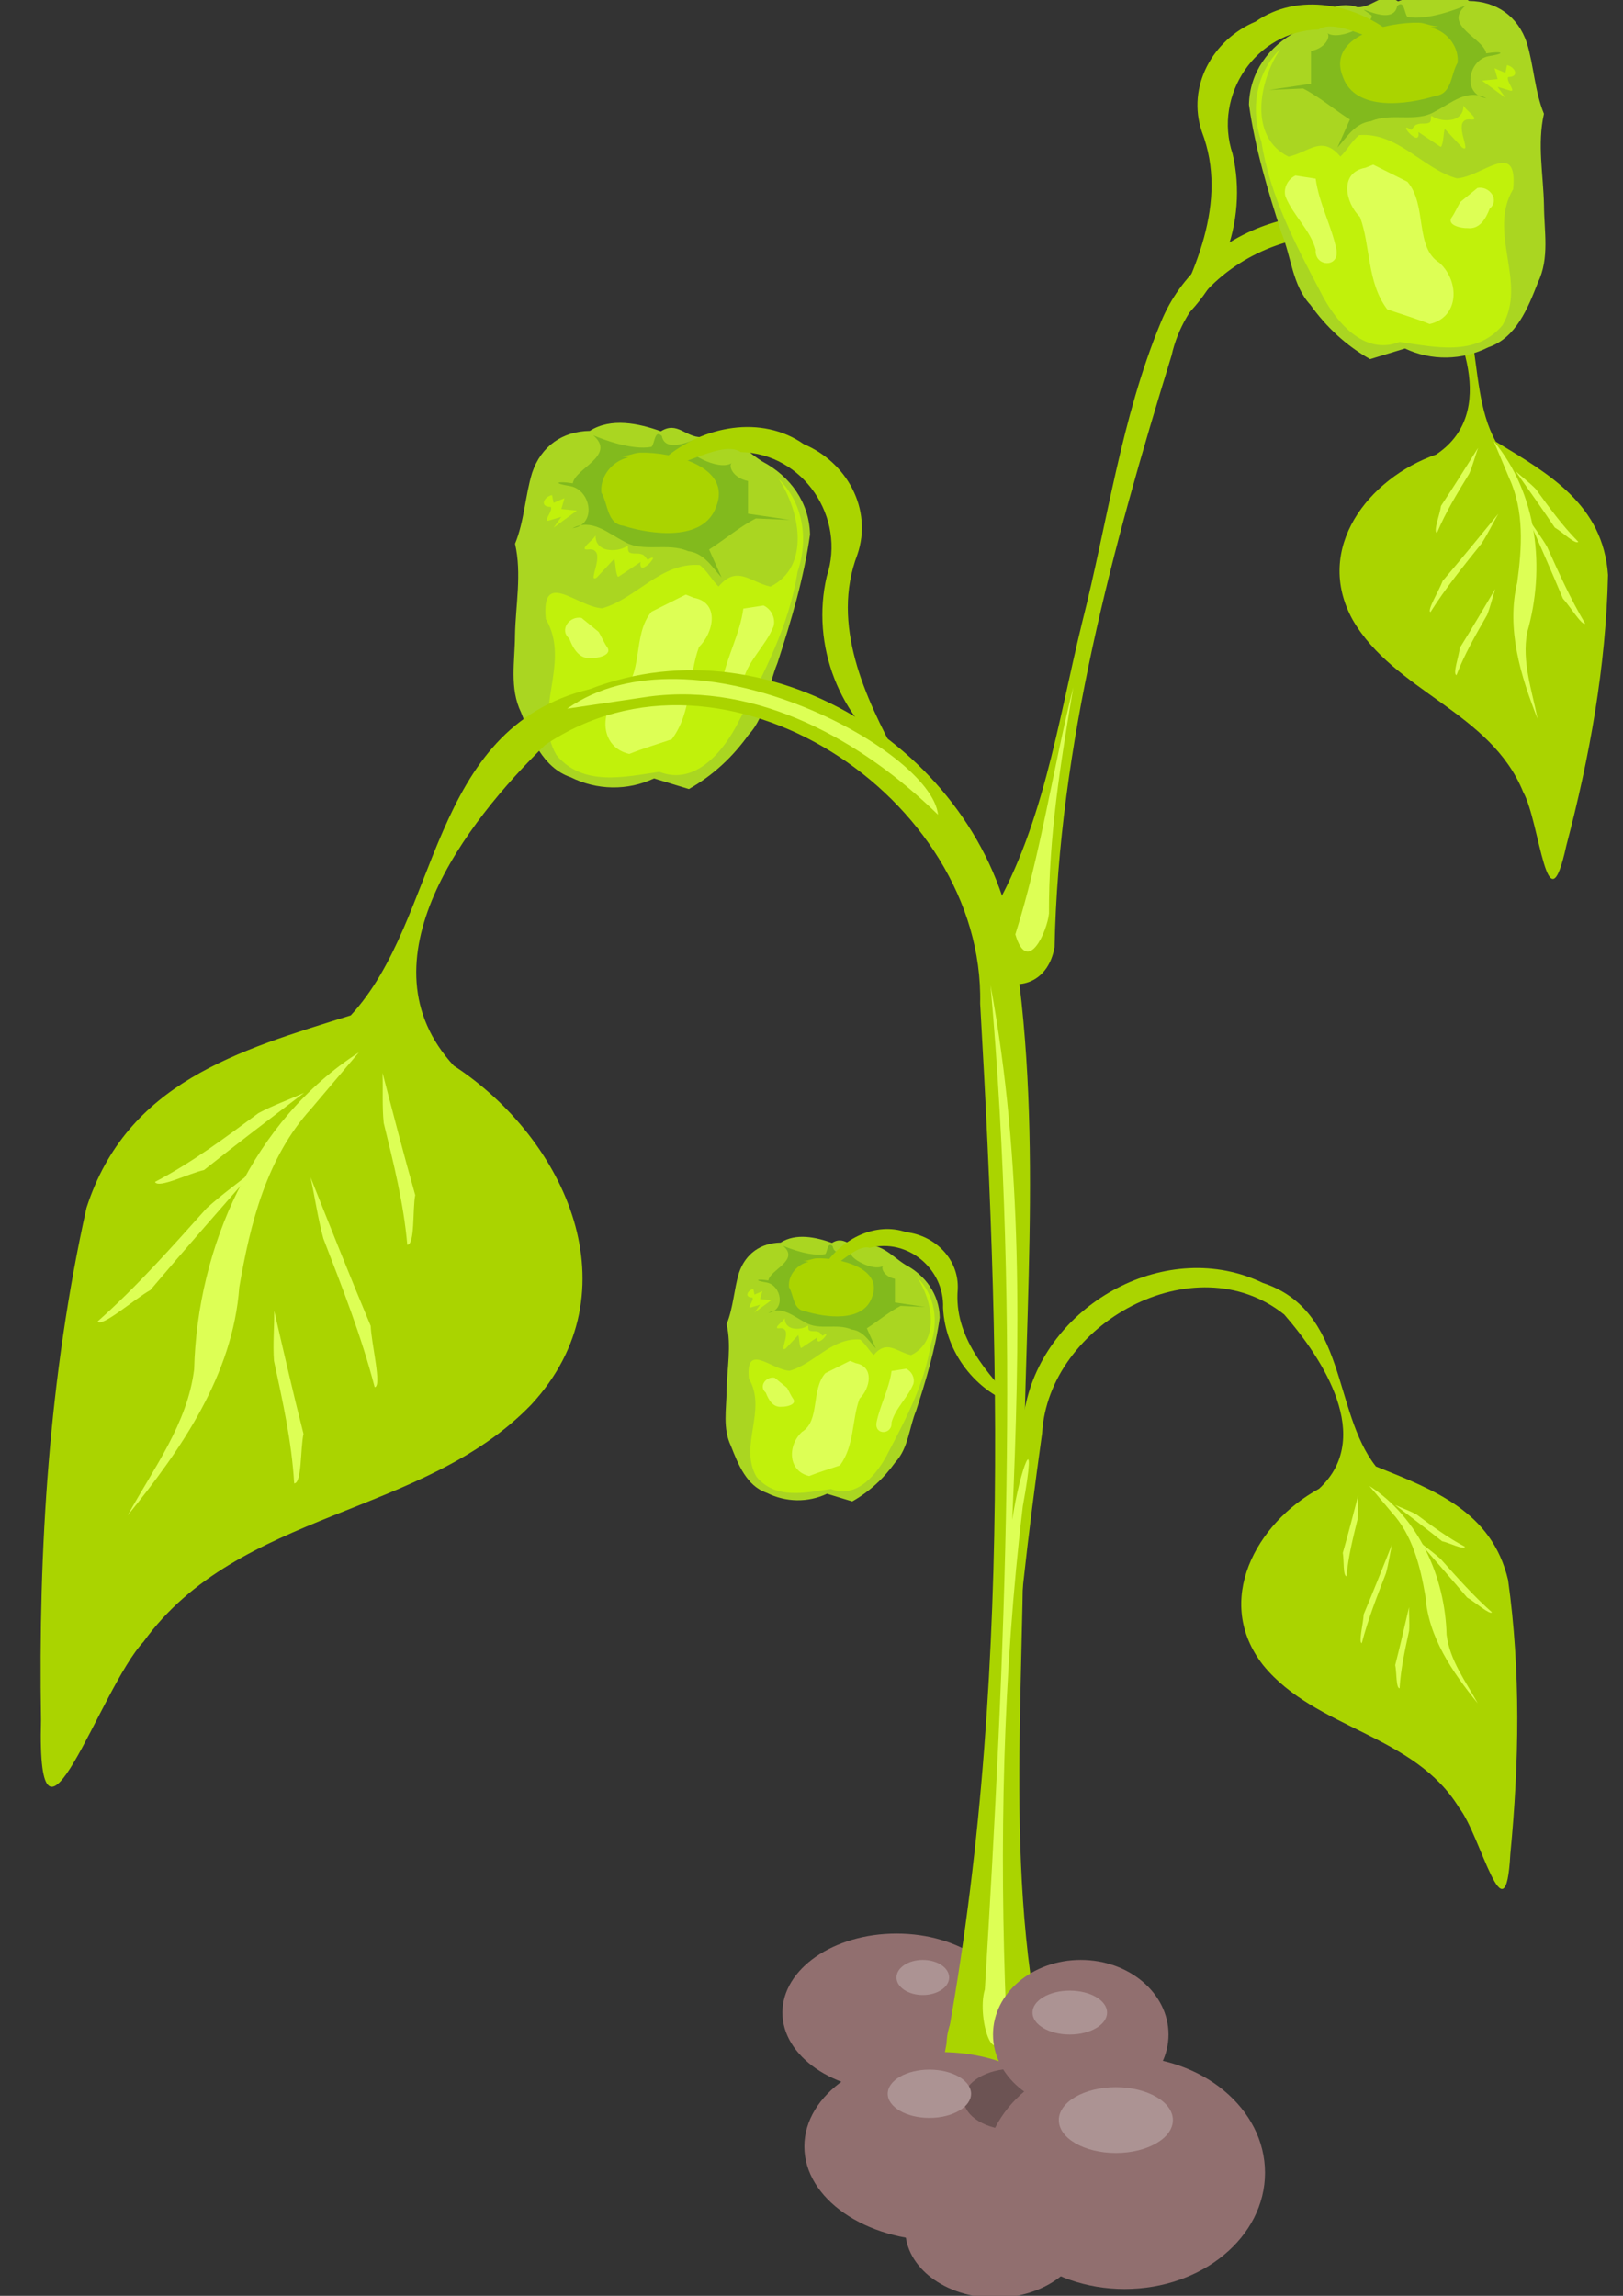 <?xml version="1.0" encoding="UTF-8" standalone="no"?>
<!-- Created with Inkscape (http://www.inkscape.org/) -->

<svg
   xmlns:dc="http://purl.org/dc/elements/1.1/"
   xmlns:cc="http://creativecommons.org/ns#"
   xmlns:rdf="http://www.w3.org/1999/02/22-rdf-syntax-ns#"
   xmlns:svg="http://www.w3.org/2000/svg"
   xmlns="http://www.w3.org/2000/svg"
   xmlns:sodipodi="http://sodipodi.sourceforge.net/DTD/sodipodi-0.dtd"
   xmlns:inkscape="http://www.inkscape.org/namespaces/inkscape"
   width="210mm"
   height="297mm"
   viewBox="0 0 210 297"
   version="1.1"
   id="svg21765"
   inkscape:version="0.92.2 (5c3e80d, 2017-08-06)"
   sodipodi:docname="p3.svg">
  <rect x="0" y="0" width="210" height="297" fill="#333333" stroke="none"/>
  <defs
     id="defs21759" />
  <sodipodi:namedview
     id="base"
     pagecolor="#ffffff"
     bordercolor="#666666"
     borderopacity="1.0"
     inkscape:pageopacity="0.0"
     inkscape:pageshadow="2"
     inkscape:zoom="0.49497475"
     inkscape:cx="493.75665"
     inkscape:cy="657.30692"
     inkscape:document-units="mm"
     inkscape:current-layer="layer1"
     showgrid="false"
     inkscape:window-width="1920"
     inkscape:window-height="1017"
     inkscape:window-x="-8"
     inkscape:window-y="97"
     inkscape:window-maximized="1" />
  <g
     inkscape:label="Vrstva 1"
     inkscape:groupmode="layer"
     id="layer1">
    <g
       id="g11643"
       transform="matrix(1.64,0,0,1.64,1016.37,-1881.569)">
      <ellipse
         transform="translate(92.018,440.946)"
         id="path11214-6"
         style="fill:#916f6f;fill-opacity:1;stroke:none"
         cx="-641.026"
         cy="865.108"
         rx="8.999"
         ry="6.23" />
      <g
         transform="matrix(0.172,0,0,0.172,-724.548,884.257)"
         id="g65344-2">
        <g
           id="g65131-5-0-1"
           transform="matrix(0.237,0,0,0.237,1189.464,2045.271)">
          <path
             inkscape:connector-curvature="0"
             id="path65034-2-4-9"
             d="m -837.394,228.019 c -31.203,-11.122 -69.762,-19.375 -99.375,-0.556 -38.173,0.587 -68.12,21.231 -80.714,58.659 -9.814,32.214 -10.841,67.258 -23.875,99.151 9.59,42.561 0.773,85.184 -0.071,128.155 -0.173,36.292 -8.008,73.685 8.516,107.822 13.882,35.403 30.332,77.232 69.314,90.492 36.783,18.348 79.462,19.16 116.591,1.696 16.255,4.947 32.511,9.895 48.766,14.842 33.472,-18.94 61.108,-44.61 83.4,-75.8 25.418,-27.178 26.655,-67.143 40.468,-100.465 19.064,-58.823 36.908,-118.177 45.528,-179.56 -0.935,-44.797 -27.656,-81.573 -66.602,-102.137 -27.477,-17.08 -49.267,-46.417 -85.303,-34.056 -22.234,0.327 -33.637,-22.675 -56.64,-8.244 z"
             style="fill:#aad621;fill-opacity:1;stroke:none" />
          <path
             inkscape:connector-curvature="0"
             id="path65036-6-9-1"
             d="M -717.766,254.119 Z"
             style="fill:none;stroke:none" />
          <path
             inkscape:connector-curvature="0"
             id="path65044-0-1-5"
             d="m -850.444,249.769 c -27.189,5.378 -69.422,-10.844 -81.543,-16.091 32.816,28.24 -25.268,45.989 -28.627,67.118 -22.283,-3.623 -29.267,-0.106 -3.217,3.941 29.033,5.77 37.006,54.123 2.875,58.798 26.843,-14.11 49.176,6.798 71.726,18.39 26.477,16.23 61.131,1.135 89.851,13.733 22.164,2.63 33.244,21.911 46.812,36.815 -5.8,-13.05 -11.6,-26.101 -17.4,-39.151 21.945,-13.952 42.762,-31.822 65.389,-43.4 15.905,0.692 31.809,1.383 47.713,2.075 -19.575,-2.9 -39.151,-5.8 -58.726,-8.7 0,-15.225 0,-30.451 0,-45.676 -22.113,-4.717 -27.387,-21.612 -22.815,-25.077 -18.781,11.795 -67.79,-16.005 -61.534,-25.148 35.19,-24.332 -30.191,20.064 -36.158,-12.768 -9.977,-9.869 -9.845,10.207 -14.347,15.142 z"
             style="fill:#82ba1d;fill-opacity:1;stroke:none" />
          <path
             inkscape:connector-curvature="0"
             id="path65046-4-13-0"
             d="m -783.018,415.073 c -54.559,-4.072 -89.149,47.329 -136.455,60.449 -34.774,-1.541 -85.645,-56.443 -78.865,15.016 36.283,61.235 -20.211,130.52 14.937,190.343 37.255,44.298 94.571,30.489 143.821,23.337 50.764,20.192 91.03,-30.296 111.003,-70.509 35.08,-66.41 70.511,-134.11 82.271,-209.122 15.502,-44.93 8.303,-96.246 -26.586,-130.129 29.491,43.591 45.594,122.624 -11.311,150.768 -28.644,-6.327 -46.557,-30.821 -72.52,-0.128 -9.236,-8.741 -15.776,-21.691 -26.296,-30.024 z"
             style="opacity:0.665;fill:#ccff00;fill-opacity:1;stroke:none" />
          <path
             inkscape:connector-curvature="0"
             id="path65060-5-3-8"
             d="m -802.593,456.399 c -15.95,7.975 -31.901,15.95 -47.851,23.926 -28.013,32.538 -9.704,91.723 -44.919,113.344 -28.402,26.17 -27.715,75.94 13.788,85.551 19.295,-7.837 39.618,-13.679 59.407,-20.541 28.605,-38.029 22.965,-88.481 38.079,-129.084 20.769,-20.203 29.235,-62.228 -7.512,-68.799 -3.664,-1.466 -7.328,-2.931 -10.992,-4.397 z"
             style="fill:#ddff55;stroke:none" />
          <path
             inkscape:connector-curvature="0"
             id="path65069-8-9-1"
             d="m -693.841,471.624 c -9.425,1.45 -18.85,2.9 -28.276,4.35 -4.583,34.403 -22.165,65.569 -29.025,99.124 -4.695,26.104 30.997,24.392 28.971,0.307 7.75,-28.151 31.522,-47.809 42.243,-74.367 3.337,-11.646 -3.131,-24.324 -13.914,-29.413 z"
             style="fill:#ddff55;fill-opacity:1;stroke:none" />
          <path
             inkscape:connector-curvature="0"
             id="path65080-3-5-7"
             d="m -924.396,508.6 c -7.975,-6.525 -15.95,-13.05 -23.926,-19.575 -16.563,-3.302 -31.808,16.383 -17.166,28.919 5.264,13.786 13.917,29.229 31.023,27.169 8.065,0.449 28.257,-3.703 22.666,-14.121 -4.97,-6.851 -8.27,-15.052 -12.598,-22.392 z"
             style="fill:#ddff55;fill-opacity:1;stroke:none" />
          <path
             inkscape:connector-curvature="0"
             id="path65090-9-9-3"
             d="m -989.647,317.196 c -11.32,2.337 -18.226,16.592 -1.664,16.651 3.681,5.63 -13.9,23.409 -0.9,18.484 5.205,-1.561 10.41,-3.123 15.615,-4.684 -3.625,5.075 -7.25,10.15 -10.875,15.225 10.875,-7.975 21.75,-15.95 32.626,-23.926 -7.25,-0.725 -14.5,-1.45 -21.75,-2.175 1.45,-5.075 2.9,-10.15 4.35,-15.225 -5.075,2.175 -10.15,4.35 -15.225,6.525 -0.725,-3.625 -1.45,-7.25 -2.175,-10.875 z"
             style="fill:#c1f10b;fill-opacity:1;stroke:none" />
          <path
             inkscape:connector-curvature="0"
             id="path65102-8-2-8"
             d="m -928.746,373.747 c -3.936,6.403 -10.847,10.314 -14.985,16.571 -1.898,5.012 5.91,2.29 8.534,2.838 4.569,0.043 8.45,3.835 8.678,8.404 1.075,10.296 -3.748,19.938 -5.043,29.963 -0.215,4.261 4.645,1.522 5.976,-0.572 7.647,-8.193 15.294,-16.386 22.94,-24.579 2.215,7.67 1.334,15.994 4.327,23.46 0.723,2.953 2.636,0.854 4.12,-0.091 9.51,-6.34 19.019,-12.679 28.529,-19.019 -1.026,3.263 -0.562,9.89 4.445,7.691 5.19,-2.471 9.458,-6.797 12.457,-11.654 1.528,-4.688 -5.153,-0.174 -6.882,1.02 -2.257,-1.461 -4.518,-7.136 -8.774,-7.769 -5.21,-2.088 -11.125,0.066 -16.24,-2.206 -4.036,-1.547 -2.024,-8.861 -3.221,-9.748 -8.268,5.549 -18.887,7.29 -28.619,5.5 -7.225,-1.238 -14.103,-6.365 -15.632,-13.796 -0.472,-1.966 -0.645,-3.995 -0.609,-6.014 z"
             style="fill:#c1f10b;fill-opacity:1;stroke:none" />
          <path
             inkscape:connector-curvature="0"
             id="path65117-4-1-8"
             d="m -852.619,269.345 c -32.585,-18.532 -71.338,11.245 -67.974,44.519 9.569,16.007 7.717,43.408 30.55,46.271 40.283,12.697 112.21,22.008 129.715,-26.023 23.675,-57.989 -63.614,-77.243 -106.066,-76.211 -9.441,0.308 -17.994,5.569 -27.55,4.919"
             style="fill:#aad400;fill-opacity:1;stroke:none" />
        </g>
        <path
           style="fill:#aad400;fill-opacity:1;stroke:none"
           d="m 1076.141,2173.866 c -14.016,-14.338 -29.31,-31.695 -27.468,-53.23 0.661,-13.78 -10.325,-24.672 -23.604,-26.227 -14.103,-4.845 -29.309,3.047 -37.194,14.801 0.926,6.834 13.274,-9.966 20.387,-7.604 17.426,-4.596 34.407,9.727 33.673,27.529 0.989,20.201 14.858,38.611 34.206,44.73 z"
           id="path64641-0-3-9"
           inkscape:connector-curvature="0" />
        <g
           id="g65131-5-3"
           transform="matrix(0.328,0,0,0.328,1187.18,1652.305)">
          <path
             inkscape:connector-curvature="0"
             id="path65034-2-70"
             d="m -837.394,228.019 c -31.203,-11.122 -69.762,-19.375 -99.375,-0.556 -38.173,0.587 -68.12,21.231 -80.714,58.659 -9.814,32.214 -10.841,67.258 -23.875,99.151 9.59,42.561 0.773,85.184 -0.071,128.155 -0.173,36.292 -8.008,73.685 8.516,107.822 13.882,35.403 30.332,77.232 69.314,90.492 36.783,18.348 79.462,19.16 116.591,1.696 16.255,4.947 32.511,9.895 48.766,14.842 33.472,-18.94 61.108,-44.61 83.4,-75.8 25.418,-27.178 26.655,-67.143 40.468,-100.465 19.064,-58.823 36.908,-118.177 45.528,-179.56 -0.935,-44.797 -27.656,-81.573 -66.602,-102.137 -27.477,-17.08 -49.267,-46.417 -85.303,-34.056 -22.234,0.327 -33.637,-22.675 -56.64,-8.244 z"
             style="fill:#aad621;fill-opacity:1;stroke:none" />
          <path
             inkscape:connector-curvature="0"
             id="path65036-6-1"
             d="M -717.766,254.119 Z"
             style="fill:none;stroke:none" />
          <path
             inkscape:connector-curvature="0"
             id="path65044-0-04"
             d="m -850.444,249.769 c -27.189,5.378 -69.422,-10.844 -81.543,-16.091 32.816,28.24 -25.268,45.989 -28.627,67.118 -22.283,-3.623 -29.267,-0.106 -3.217,3.941 29.033,5.77 37.006,54.123 2.875,58.798 26.843,-14.11 49.176,6.798 71.726,18.39 26.477,16.23 61.131,1.135 89.851,13.733 22.164,2.63 33.244,21.911 46.812,36.815 -5.8,-13.05 -11.6,-26.101 -17.4,-39.151 21.945,-13.952 42.762,-31.822 65.389,-43.4 15.905,0.692 31.809,1.383 47.713,2.075 -19.575,-2.9 -39.151,-5.8 -58.726,-8.7 0,-15.225 0,-30.451 0,-45.676 -22.113,-4.717 -27.387,-21.612 -22.815,-25.077 -18.781,11.795 -67.79,-16.005 -61.534,-25.148 35.19,-24.332 -30.191,20.064 -36.158,-12.768 -9.977,-9.869 -9.845,10.207 -14.347,15.142 z"
             style="fill:#82ba1d;fill-opacity:1;stroke:none" />
          <path
             inkscape:connector-curvature="0"
             id="path65046-4-9"
             d="m -783.018,415.073 c -54.559,-4.072 -89.149,47.329 -136.455,60.449 -34.774,-1.541 -85.645,-56.443 -78.865,15.016 36.283,61.235 -20.211,130.52 14.937,190.343 37.255,44.298 94.571,30.489 143.821,23.337 50.764,20.192 91.03,-30.296 111.003,-70.509 35.08,-66.41 70.511,-134.11 82.271,-209.122 15.502,-44.93 8.303,-96.246 -26.586,-130.129 29.491,43.591 45.594,122.624 -11.311,150.768 -28.644,-6.327 -46.557,-30.821 -72.52,-0.128 -9.236,-8.741 -15.776,-21.691 -26.296,-30.024 z"
             style="opacity:0.665;fill:#ccff00;fill-opacity:1;stroke:none" />
          <path
             inkscape:connector-curvature="0"
             id="path65060-5-30"
             d="m -802.593,456.399 c -15.95,7.975 -31.901,15.95 -47.851,23.926 -28.013,32.538 -9.704,91.723 -44.919,113.344 -28.402,26.17 -27.715,75.94 13.788,85.551 19.295,-7.837 39.618,-13.679 59.407,-20.541 28.605,-38.029 22.965,-88.481 38.079,-129.084 20.769,-20.203 29.235,-62.228 -7.512,-68.799 -3.664,-1.466 -7.328,-2.931 -10.992,-4.397 z"
             style="fill:#ddff55;stroke:none" />
          <path
             inkscape:connector-curvature="0"
             id="path65069-8-92"
             d="m -693.841,471.624 c -9.425,1.45 -18.85,2.9 -28.276,4.35 -4.583,34.403 -22.165,65.569 -29.025,99.124 -4.695,26.104 30.997,24.392 28.971,0.307 7.75,-28.151 31.522,-47.809 42.243,-74.367 3.337,-11.646 -3.131,-24.324 -13.914,-29.413 z"
             style="fill:#ddff55;fill-opacity:1;stroke:none" />
          <path
             inkscape:connector-curvature="0"
             id="path65080-3-9"
             d="m -924.396,508.6 c -7.975,-6.525 -15.95,-13.05 -23.926,-19.575 -16.563,-3.302 -31.808,16.383 -17.166,28.919 5.264,13.786 13.917,29.229 31.023,27.169 8.065,0.449 28.257,-3.703 22.666,-14.121 -4.97,-6.851 -8.27,-15.052 -12.598,-22.392 z"
             style="fill:#ddff55;fill-opacity:1;stroke:none" />
          <path
             inkscape:connector-curvature="0"
             id="path65090-9-1"
             d="m -989.647,317.196 c -11.32,2.337 -18.226,16.592 -1.664,16.651 3.681,5.63 -13.9,23.409 -0.9,18.484 5.205,-1.561 10.41,-3.123 15.615,-4.684 -3.625,5.075 -7.25,10.15 -10.875,15.225 10.875,-7.975 21.75,-15.95 32.626,-23.926 -7.25,-0.725 -14.5,-1.45 -21.75,-2.175 1.45,-5.075 2.9,-10.15 4.35,-15.225 -5.075,2.175 -10.15,4.35 -15.225,6.525 -0.725,-3.625 -1.45,-7.25 -2.175,-10.875 z"
             style="fill:#c1f10b;fill-opacity:1;stroke:none" />
          <path
             inkscape:connector-curvature="0"
             id="path65102-8-8"
             d="m -928.746,373.747 c -3.936,6.403 -10.847,10.314 -14.985,16.571 -1.898,5.012 5.91,2.29 8.534,2.838 4.569,0.043 8.45,3.835 8.678,8.404 1.075,10.296 -3.748,19.938 -5.043,29.963 -0.215,4.261 4.645,1.522 5.976,-0.572 7.647,-8.193 15.294,-16.386 22.94,-24.579 2.215,7.67 1.334,15.994 4.327,23.46 0.723,2.953 2.636,0.854 4.12,-0.091 9.51,-6.34 19.019,-12.679 28.529,-19.019 -1.026,3.263 -0.562,9.89 4.445,7.691 5.19,-2.471 9.458,-6.797 12.457,-11.654 1.528,-4.688 -5.153,-0.174 -6.882,1.02 -2.257,-1.461 -4.518,-7.136 -8.774,-7.769 -5.21,-2.088 -11.125,0.066 -16.24,-2.206 -4.036,-1.547 -2.024,-8.861 -3.221,-9.748 -8.268,5.549 -18.887,7.29 -28.619,5.5 -7.225,-1.238 -14.103,-6.365 -15.632,-13.796 -0.472,-1.966 -0.645,-3.995 -0.609,-6.014 z"
             style="fill:#c1f10b;fill-opacity:1;stroke:none" />
          <path
             inkscape:connector-curvature="0"
             id="path65117-4-2"
             d="m -852.619,269.345 c -32.585,-18.532 -71.338,11.245 -67.974,44.519 9.569,16.007 7.717,43.408 30.55,46.271 40.283,12.697 112.21,22.008 129.715,-26.023 23.675,-57.989 -63.614,-77.243 -106.066,-76.211 -9.441,0.308 -17.994,5.569 -27.55,4.919"
             style="fill:#aad400;fill-opacity:1;stroke:none" />
        </g>
        <g
           id="g64478-0-5-9"
           transform="translate(2265.206,462.14)">
          <g
             transform="translate(114.676,1009.705)"
             id="g64415-9-3-7">
            <path
               style="fill:#aad400;stroke:none"
               d="m -1344.873,1036.54 c 38.124,-170.098 33.917,-346.036 23.947,-518.876 2.098,-94.498 -117.652,-173.854 -199.571,-118.519 -36.297,35.493 -85.652,99.422 -41.919,147.017 51.68,33.683 83.292,103.79 35.707,155.351 -49.589,51.572 -134.328,48.43 -177.983,108.884 -20.226,21.669 -49.055,113.44 -47.008,35.962 -1.307,-78.708 3.711,-157.912 20.833,-234.901 18.544,-57.597 69.616,-72.257 121.237,-88.33 41.186,-44.306 35.292,-131.659 109.687,-149.625 84.555,-32.683 182.366,31.298 194.846,119.125 13.455,88.144 3.35,177.984 4.005,266.854 -0.143,89.921 -10.152,182.431 17.737,269.409 17.15,57.631 -64.818,65.33 -61.517,7.649 z"
               id="path64188-4-7-5"
               inkscape:connector-curvature="0" />
            <path
               style="fill:#aad400;stroke:none"
               d="m -1286.794,491.95 c 1.937,-92.873 26.522,-183.377 53.694,-271.543 10.95,-49.165 83.022,-74.977 118.363,-35.91 14.261,22.989 31.658,62.355 2.966,81.413 -31.032,10.847 -56.319,43.098 -38.263,75.839 19.091,33.002 63.34,42.169 78.23,79.011 7.706,13.789 10.935,64.948 19.744,24.596 10.701,-40.561 18.192,-82.185 19.138,-124.203 -2.26,-32.166 -26.82,-46.256 -51.484,-61.148 -15.669,-28.172 -1.493,-72.622 -37.701,-91.394 -39.59,-27.681 -98.352,-7.031 -115.996,36.825 -18.189,43.897 -24.402,91.671 -36.06,137.574 -11.379,46.548 -17.982,95.692 -43.491,137.147 -16.215,27.637 25.219,42.061 30.858,11.793 z"
               id="path64188-0-0-7-2"
               inkscape:connector-curvature="0" />
            <path
               style="fill:#aad400;stroke:none"
               d="m -1301.949,991.408 c -12.986,-91.981 -3.237,-185.256 9.44,-276.64 2.921,-50.285 69.919,-87.323 111.07,-54.432 17.764,20.403 41.251,56.469 15.988,79.883 -28.89,15.685 -48.676,51.574 -25.602,80.994 24.138,29.512 69.284,31.462 89.891,65.438 9.818,12.374 21.212,62.352 23.434,21.11 4.056,-41.752 4.773,-84.038 -1.034,-125.665 -7.39,-31.386 -33.893,-41.355 -60.626,-52.097 -19.985,-25.293 -13.123,-71.442 -51.873,-84.163 -43.518,-20.972 -98.206,8.837 -108.586,54.955 -10.912,46.246 -9.381,94.398 -13.524,141.577 -3.765,47.77 -2.399,97.338 -20.927,142.348 -11.571,29.88 31.64,37.47 32.35,6.69 z"
               id="path64188-5-9-8-1"
               inkscape:connector-curvature="0" />
            <g
               id="g64322-41-3-43"
               transform="rotate(14.833,-1639.657,356.248)">
              <path
                 style="fill:#ddff55;stroke:none"
                 d="m -1605.937,540.124 c -48.389,31.104 -74.072,89.049 -75.532,145.353 -3.08,24.958 -18.729,45.508 -30.482,66.949 24.619,-30.284 48.262,-64.479 51.195,-104.635 5.006,-29.181 12.525,-59.505 33.063,-81.957"
                 id="path64221-6-8-8"
                 inkscape:connector-curvature="0"
                 transform="rotate(-14.833,-1639.657,356.247)" />
              <g
                 id="g64269-9-3-7"
                 transform="rotate(-14.833,-1639.657,356.247)">
                <path
                   inkscape:connector-curvature="0"
                   id="path64234-09-3-1"
                   d="m -1595.045,549.493 c 4.867,18.721 9.699,37.453 14.999,56.057 -1.286,6.476 -0.059,22.8 -3.655,22.81 -1.629,-18.973 -6.311,-37.503 -10.811,-55.892 -0.766,-7.636 -0.264,-15.32 -0.532,-22.975 z"
                   style="fill:#ddff55;fill-opacity:1;stroke:none" />
                <path
                   inkscape:connector-curvature="0"
                   id="path64234-0-8-3-0"
                   d="m -1628.093,597.34 c 9.085,22.786 18.14,45.587 27.616,68.215 0.276,7.981 5.285,27.952 1.815,28.084 -6.018,-23.203 -14.88,-45.761 -23.534,-68.153 -2.529,-9.335 -3.844,-18.77 -5.897,-28.146 z"
                   style="fill:#ddff55;fill-opacity:1;stroke:none" />
                <path
                   inkscape:connector-curvature="0"
                   id="path64234-7-8-1-6"
                   d="m -1644.74,658.609 c 4.347,18.848 8.659,37.707 13.442,56.451 -1.465,6.438 -0.69,22.79 -4.285,22.7 -1.103,-19.011 -5.271,-37.663 -9.261,-56.17 -0.555,-7.655 0.16,-15.321 0.104,-22.981 z"
                   style="fill:#ddff55;fill-opacity:1;stroke:none" />
              </g>
              <path
                 style="fill:#ddff55;fill-opacity:1;stroke:none"
                 d="m -1579.492,549.676 c -11.888,15.259 -23.805,30.498 -35.337,46.029 -5.92,2.922 -18.123,13.835 -20.32,10.988 14.059,-12.844 25.907,-27.84 37.756,-42.607 5.591,-5.257 11.992,-9.537 17.901,-14.411 z"
                 id="path64234-6-0-9-6"
                 inkscape:connector-curvature="0" />
              <path
                 style="fill:#ddff55;fill-opacity:1;stroke:none"
                 d="m -1592.137,589.102 c -10.906,21.973 -21.844,43.933 -32.372,66.091 -5.76,5.531 -17.289,22.59 -19.703,20.094 13.264,-19.966 24.148,-41.621 35.049,-63.01 5.264,-8.114 11.413,-15.39 17.025,-23.176 z"
                 id="path64234-0-6-4-3-0"
                 inkscape:connector-curvature="0" />
            </g>
            <g
               id="g64322-4-7-1-4"
               transform="matrix(-0.454,0.12,0.12,0.454,-1913.681,687.61)">
              <path
                 style="fill:#ddff55;stroke:none"
                 d="m -1605.937,540.124 c -48.389,31.104 -74.072,89.049 -75.532,145.353 -3.08,24.958 -18.729,45.508 -30.482,66.949 24.619,-30.284 48.262,-64.479 51.195,-104.635 5.006,-29.181 12.525,-59.505 33.063,-81.957"
                 id="path64221-8-4-4-7"
                 inkscape:connector-curvature="0"
                 transform="rotate(-14.833,-1639.657,356.247)" />
              <g
                 id="g64269-4-4-7-5"
                 transform="rotate(-14.833,-1639.657,356.247)">
                <path
                   inkscape:connector-curvature="0"
                   id="path64234-9-3-4-3"
                   d="m -1595.045,549.493 c 4.867,18.721 9.699,37.453 14.999,56.057 -1.286,6.476 -0.059,22.8 -3.655,22.81 -1.629,-18.973 -6.311,-37.503 -10.811,-55.892 -0.766,-7.636 -0.264,-15.32 -0.532,-22.975 z"
                   style="fill:#ddff55;fill-opacity:1;stroke:none" />
                <path
                   inkscape:connector-curvature="0"
                   id="path64234-0-4-1-9-8"
                   d="m -1628.093,597.34 c 9.085,22.786 18.14,45.587 27.616,68.215 0.276,7.981 5.285,27.952 1.815,28.084 -6.018,-23.203 -14.88,-45.761 -23.534,-68.153 -2.529,-9.335 -3.844,-18.77 -5.897,-28.146 z"
                   style="fill:#ddff55;fill-opacity:1;stroke:none" />
                <path
                   inkscape:connector-curvature="0"
                   id="path64234-7-5-0-8-6"
                   d="m -1644.74,658.609 c 4.347,18.848 8.659,37.707 13.442,56.451 -1.465,6.438 -0.69,22.79 -4.285,22.7 -1.103,-19.011 -5.271,-37.663 -9.261,-56.17 -0.555,-7.655 0.16,-15.321 0.104,-22.981 z"
                   style="fill:#ddff55;fill-opacity:1;stroke:none" />
              </g>
              <path
                 style="fill:#ddff55;fill-opacity:1;stroke:none"
                 d="m -1579.492,549.676 c -11.888,15.259 -23.805,30.498 -35.337,46.029 -5.92,2.922 -18.123,13.835 -20.32,10.988 14.059,-12.844 25.907,-27.84 37.756,-42.607 5.591,-5.257 11.992,-9.537 17.901,-14.411 z"
                 id="path64234-6-4-7-8-4"
                 inkscape:connector-curvature="0" />
              <path
                 style="fill:#ddff55;fill-opacity:1;stroke:none"
                 d="m -1592.137,589.102 c -10.906,21.973 -21.844,43.933 -32.372,66.091 -5.76,5.531 -17.289,22.59 -19.703,20.094 13.264,-19.966 24.148,-41.621 35.049,-63.01 5.264,-8.114 11.413,-15.39 17.025,-23.176 z"
                 id="path64234-0-6-2-9-7-2"
                 inkscape:connector-curvature="0" />
            </g>
            <g
               id="g64322-8-8-4-7"
               transform="matrix(-0.544,-0.026,-0.026,0.543,-1920.31,-66.022)">
              <path
                 style="fill:#ddff55;stroke:none"
                 d="m -1605.937,540.124 c -48.389,31.104 -74.072,89.049 -75.532,145.353 -3.08,24.958 -18.729,45.508 -30.482,66.949 24.619,-30.284 48.262,-64.479 51.195,-104.635 5.006,-29.181 12.525,-59.505 33.063,-81.957"
                 id="path64221-82-2-8-9"
                 inkscape:connector-curvature="0"
                 transform="rotate(-14.833,-1639.657,356.247)" />
              <g
                 id="g64269-7-6-1-4"
                 transform="rotate(-14.833,-1639.657,356.247)">
                <path
                   inkscape:connector-curvature="0"
                   id="path64234-4-5-4-8"
                   d="m -1595.045,549.493 c 4.867,18.721 9.699,37.453 14.999,56.057 -1.286,6.476 -0.059,22.8 -3.655,22.81 -1.629,-18.973 -6.311,-37.503 -10.811,-55.892 -0.766,-7.636 -0.264,-15.32 -0.532,-22.975 z"
                   style="fill:#ddff55;fill-opacity:1;stroke:none" />
                <path
                   inkscape:connector-curvature="0"
                   id="path64234-0-7-1-4-2"
                   d="m -1628.093,597.34 c 9.085,22.786 18.14,45.587 27.616,68.215 0.276,7.981 5.285,27.952 1.815,28.084 -6.018,-23.203 -14.88,-45.761 -23.534,-68.153 -2.529,-9.335 -3.844,-18.77 -5.897,-28.146 z"
                   style="fill:#ddff55;fill-opacity:1;stroke:none" />
                <path
                   inkscape:connector-curvature="0"
                   id="path64234-7-4-3-6-4"
                   d="m -1644.74,658.609 c 4.347,18.848 8.659,37.707 13.442,56.451 -1.465,6.438 -0.69,22.79 -4.285,22.7 -1.103,-19.011 -5.271,-37.663 -9.261,-56.17 -0.555,-7.655 0.16,-15.321 0.104,-22.981 z"
                   style="fill:#ddff55;fill-opacity:1;stroke:none" />
              </g>
              <path
                 style="fill:#ddff55;fill-opacity:1;stroke:none"
                 d="m -1579.492,549.676 c -11.888,15.259 -23.805,30.498 -35.337,46.029 -5.92,2.922 -18.123,13.835 -20.32,10.988 14.059,-12.844 25.907,-27.84 37.756,-42.607 5.591,-5.257 11.992,-9.537 17.901,-14.411 z"
                 id="path64234-6-9-6-6-9"
                 inkscape:connector-curvature="0" />
              <path
                 style="fill:#ddff55;fill-opacity:1;stroke:none"
                 d="m -1592.137,589.102 c -10.906,21.973 -21.844,43.933 -32.372,66.091 -5.76,5.531 -17.289,22.59 -19.703,20.094 13.264,-19.966 24.148,-41.621 35.049,-63.01 5.264,-8.114 11.413,-15.39 17.025,-23.176 z"
                 id="path64234-0-6-7-9-8-0"
                 inkscape:connector-curvature="0" />
            </g>
          </g>
          <path
             inkscape:connector-curvature="0"
             id="path64444-5-3-8"
             d="m -1204.094,1979.557 c 9.316,-153.233 16.232,-307.275 2.607,-460.477 15.024,80.769 13.484,163.388 9.979,245.11 3.385,-23.21 11.995,-45.559 4.833,-6.288 -9.204,77.276 -10.808,155.393 -7.663,232.946 -3.95,32.252 -13.924,2.131 -9.757,-11.291 z"
             style="fill:#ddff55;fill-opacity:1;stroke:none" />
          <path
             inkscape:connector-curvature="0"
             id="path64451-7-9-8"
             d="m -1190.11,1495.681 c 11.763,-37.036 17.132,-75.656 26.571,-113.277 -5.752,34.312 -11.343,68.87 -11.137,103.719 -0.82,8.196 -9.841,28.594 -15.434,9.558 z"
             style="fill:#ddff55;fill-opacity:1;stroke:none" />
          <path
             inkscape:connector-curvature="0"
             id="path64460-3-3-0"
             d="m -1395.687,1392.194 c 57.017,-40.226 167.075,18.445 170.123,48.64 -34.73,-33.9 -82.267,-60.73 -132.364,-54.239"
             style="fill:#ddff55;fill-opacity:1;stroke:none" />
        </g>
        <g
           id="g65131-5-6-5"
           transform="matrix(-0.328,0,0,0.328,976.001,1455.13)">
          <path
             inkscape:connector-curvature="0"
             id="path65034-2-3-2"
             d="m -837.394,228.019 c -31.203,-11.122 -69.762,-19.375 -99.375,-0.556 -38.173,0.587 -68.12,21.231 -80.714,58.659 -9.814,32.214 -10.841,67.258 -23.875,99.151 9.59,42.561 0.773,85.184 -0.071,128.155 -0.173,36.292 -8.008,73.685 8.516,107.822 13.882,35.403 30.332,77.232 69.314,90.492 36.783,18.348 79.462,19.16 116.591,1.696 16.255,4.947 32.511,9.895 48.766,14.842 33.472,-18.94 61.108,-44.61 83.4,-75.8 25.418,-27.178 26.655,-67.143 40.468,-100.465 19.064,-58.823 36.908,-118.177 45.528,-179.56 -0.935,-44.797 -27.656,-81.573 -66.602,-102.137 -27.477,-17.08 -49.267,-46.417 -85.303,-34.056 -22.234,0.327 -33.637,-22.675 -56.64,-8.244 z"
             style="fill:#aad621;fill-opacity:1;stroke:none" />
          <path
             inkscape:connector-curvature="0"
             id="path65036-6-2-3"
             d="M -717.766,254.119 Z"
             style="fill:none;stroke:none" />
          <path
             inkscape:connector-curvature="0"
             id="path65044-0-4-9"
             d="m -850.444,249.769 c -27.189,5.378 -69.422,-10.844 -81.543,-16.091 32.816,28.24 -25.268,45.989 -28.627,67.118 -22.283,-3.623 -29.267,-0.106 -3.217,3.941 29.033,5.77 37.006,54.123 2.875,58.798 26.843,-14.11 49.176,6.798 71.726,18.39 26.477,16.23 61.131,1.135 89.851,13.733 22.164,2.63 33.244,21.911 46.812,36.815 -5.8,-13.05 -11.6,-26.101 -17.4,-39.151 21.945,-13.952 42.762,-31.822 65.389,-43.4 15.905,0.692 31.809,1.383 47.713,2.075 -19.575,-2.9 -39.151,-5.8 -58.726,-8.7 0,-15.225 0,-30.451 0,-45.676 -22.113,-4.717 -27.387,-21.612 -22.815,-25.077 -18.781,11.795 -67.79,-16.005 -61.534,-25.148 35.19,-24.332 -30.191,20.064 -36.158,-12.768 -9.977,-9.869 -9.845,10.207 -14.347,15.142 z"
             style="fill:#82ba1d;fill-opacity:1;stroke:none" />
          <path
             inkscape:connector-curvature="0"
             id="path65046-4-1-8"
             d="m -783.018,415.073 c -54.559,-4.072 -89.149,47.329 -136.455,60.449 -34.774,-1.541 -85.645,-56.443 -78.865,15.016 36.283,61.235 -20.211,130.52 14.937,190.343 37.255,44.298 94.571,30.489 143.821,23.337 50.764,20.192 91.03,-30.296 111.003,-70.509 35.08,-66.41 70.511,-134.11 82.271,-209.122 15.502,-44.93 8.303,-96.246 -26.586,-130.129 29.491,43.591 45.594,122.624 -11.311,150.768 -28.644,-6.327 -46.557,-30.821 -72.52,-0.128 -9.236,-8.741 -15.776,-21.691 -26.296,-30.024 z"
             style="opacity:0.665;fill:#ccff00;fill-opacity:1;stroke:none" />
          <path
             inkscape:connector-curvature="0"
             id="path65060-5-6-1"
             d="m -802.593,456.399 c -15.95,7.975 -31.901,15.95 -47.851,23.926 -28.013,32.538 -9.704,91.723 -44.919,113.344 -28.402,26.17 -27.715,75.94 13.788,85.551 19.295,-7.837 39.618,-13.679 59.407,-20.541 28.605,-38.029 22.965,-88.481 38.079,-129.084 20.769,-20.203 29.235,-62.228 -7.512,-68.799 -3.664,-1.466 -7.328,-2.931 -10.992,-4.397 z"
             style="fill:#ddff55;stroke:none" />
          <path
             inkscape:connector-curvature="0"
             id="path65069-8-3-8"
             d="m -693.841,471.624 c -9.425,1.45 -18.85,2.9 -28.276,4.35 -4.583,34.403 -22.165,65.569 -29.025,99.124 -4.695,26.104 30.997,24.392 28.971,0.307 7.75,-28.151 31.522,-47.809 42.243,-74.367 3.337,-11.646 -3.131,-24.324 -13.914,-29.413 z"
             style="fill:#ddff55;fill-opacity:1;stroke:none" />
          <path
             inkscape:connector-curvature="0"
             id="path65080-3-6-1"
             d="m -924.396,508.6 c -7.975,-6.525 -15.95,-13.05 -23.926,-19.575 -16.563,-3.302 -31.808,16.383 -17.166,28.919 5.264,13.786 13.917,29.229 31.023,27.169 8.065,0.449 28.257,-3.703 22.666,-14.121 -4.97,-6.851 -8.27,-15.052 -12.598,-22.392 z"
             style="fill:#ddff55;fill-opacity:1;stroke:none" />
          <path
             inkscape:connector-curvature="0"
             id="path65090-9-3-3"
             d="m -989.647,317.196 c -11.32,2.337 -18.226,16.592 -1.664,16.651 3.681,5.63 -13.9,23.409 -0.9,18.484 5.205,-1.561 10.41,-3.123 15.615,-4.684 -3.625,5.075 -7.25,10.15 -10.875,15.225 10.875,-7.975 21.75,-15.95 32.626,-23.926 -7.25,-0.725 -14.5,-1.45 -21.75,-2.175 1.45,-5.075 2.9,-10.15 4.35,-15.225 -5.075,2.175 -10.15,4.35 -15.225,6.525 -0.725,-3.625 -1.45,-7.25 -2.175,-10.875 z"
             style="fill:#c1f10b;fill-opacity:1;stroke:none" />
          <path
             inkscape:connector-curvature="0"
             id="path65102-8-0-5"
             d="m -928.746,373.747 c -3.936,6.403 -10.847,10.314 -14.985,16.571 -1.898,5.012 5.91,2.29 8.534,2.838 4.569,0.043 8.45,3.835 8.678,8.404 1.075,10.296 -3.748,19.938 -5.043,29.963 -0.215,4.261 4.645,1.522 5.976,-0.572 7.647,-8.193 15.294,-16.386 22.94,-24.579 2.215,7.67 1.334,15.994 4.327,23.46 0.723,2.953 2.636,0.854 4.12,-0.091 9.51,-6.34 19.019,-12.679 28.529,-19.019 -1.026,3.263 -0.562,9.89 4.445,7.691 5.19,-2.471 9.458,-6.797 12.457,-11.654 1.528,-4.688 -5.153,-0.174 -6.882,1.02 -2.257,-1.461 -4.518,-7.136 -8.774,-7.769 -5.21,-2.088 -11.125,0.066 -16.24,-2.206 -4.036,-1.547 -2.024,-8.861 -3.221,-9.748 -8.268,5.549 -18.887,7.29 -28.619,5.5 -7.225,-1.238 -14.103,-6.365 -15.632,-13.796 -0.472,-1.966 -0.645,-3.995 -0.609,-6.014 z"
             style="fill:#c1f10b;fill-opacity:1;stroke:none" />
          <path
             inkscape:connector-curvature="0"
             id="path65117-4-9-8"
             d="m -852.619,269.345 c -32.585,-18.532 -71.338,11.245 -67.974,44.519 9.569,16.007 7.717,43.408 30.55,46.271 40.283,12.697 112.21,22.008 129.715,-26.023 23.675,-57.989 -63.614,-77.243 -106.066,-76.211 -9.441,0.308 -17.994,5.569 -27.55,4.919"
             style="fill:#aad400;fill-opacity:1;stroke:none" />
        </g>
        <path
           style="fill:#aad400;fill-opacity:1;stroke:none"
           d="m 1021.308,1877.241 c -15.16,-28.142 -30.947,-61.472 -18.64,-93.655 7.082,-20.822 -4.953,-42.349 -24.614,-50.58 -19.473,-13.635 -46.248,-8.24 -63.507,6.296 -1.592,10.879 24.728,-9.424 34.585,-2.671 28.724,0.633 48.433,30.058 39.468,57.01 -7.383,31.386 5.759,65.702 32.708,83.6 z"
           id="path64641-6-3"
           inkscape:connector-curvature="0" />
        <path
           style="fill:#aad400;fill-opacity:1;stroke:none"
           d="m 1142.04,1683.454 c 15.16,-28.142 30.947,-61.472 18.64,-93.655 -7.082,-20.822 4.953,-42.349 24.613,-50.58 19.473,-13.635 46.248,-8.24 63.507,6.296 1.592,10.879 -24.728,-9.424 -34.585,-2.671 -28.724,0.633 -48.433,30.058 -39.468,57.01 7.383,31.386 -5.759,65.702 -32.708,83.6 z"
           id="path64641-1-5-1"
           inkscape:connector-curvature="0" />
      </g>
      <ellipse
         transform="translate(92.018,440.946)"
         id="path11208-5"
         style="fill:#916f6f;fill-opacity:1;stroke:none"
         cx="-637.565"
         cy="875.665"
         rx="10.73"
         ry="7.442" />
      <ellipse
         transform="translate(98.018,442.946)"
         id="path11218-2"
         style="fill:#6c5353;fill-opacity:1;stroke:none"
         cx="-637.738"
         cy="869.954"
         rx="3.98"
         ry="2.423" />
      <ellipse
         transform="translate(92.018,440.946)"
         id="path11210-0"
         style="fill:#916f6f;fill-opacity:1;stroke:none"
         cx="-623.027"
         cy="877.742"
         rx="11.076"
         ry="9.172" />
      <ellipse
         transform="translate(92.018,440.946)"
         id="path11212-7"
         style="fill:#916f6f;fill-opacity:1;stroke:none"
         cx="-633.238"
         cy="882.241"
         rx="7.096"
         ry="5.365" />
      <ellipse
         transform="translate(92.018,440.946)"
         id="path11216-1"
         style="fill:#916f6f;fill-opacity:1;stroke:none"
         cx="-626.488"
         cy="866.838"
         rx="6.923"
         ry="5.884" />
      <ellipse
         transform="translate(92.018,440.946)"
         id="path11220-6"
         style="fill:#ac9393;fill-opacity:1;stroke:none"
         cx="-627.354"
         cy="865.108"
         rx="2.942"
         ry="1.731" />
      <ellipse
         transform="translate(92.018,440.946)"
         id="path11222-2"
         style="fill:#ac9393;fill-opacity:1;stroke:none"
         cx="-623.719"
         cy="873.588"
         rx="4.5"
         ry="2.596" />
      <ellipse
         transform="translate(92.018,440.946)"
         id="path11224-0"
         style="fill:#ac9393;fill-opacity:1;stroke:none"
         cx="-638.43"
         cy="871.511"
         rx="3.288"
         ry="1.904" />
      <ellipse
         transform="translate(92.018,440.946)"
         id="path11226-0"
         style="fill:#ac9393;fill-opacity:1;stroke:none"
         cx="-638.949"
         cy="862.339"
         rx="2.077"
         ry="1.385" />
    </g>
  </g>
</svg>

